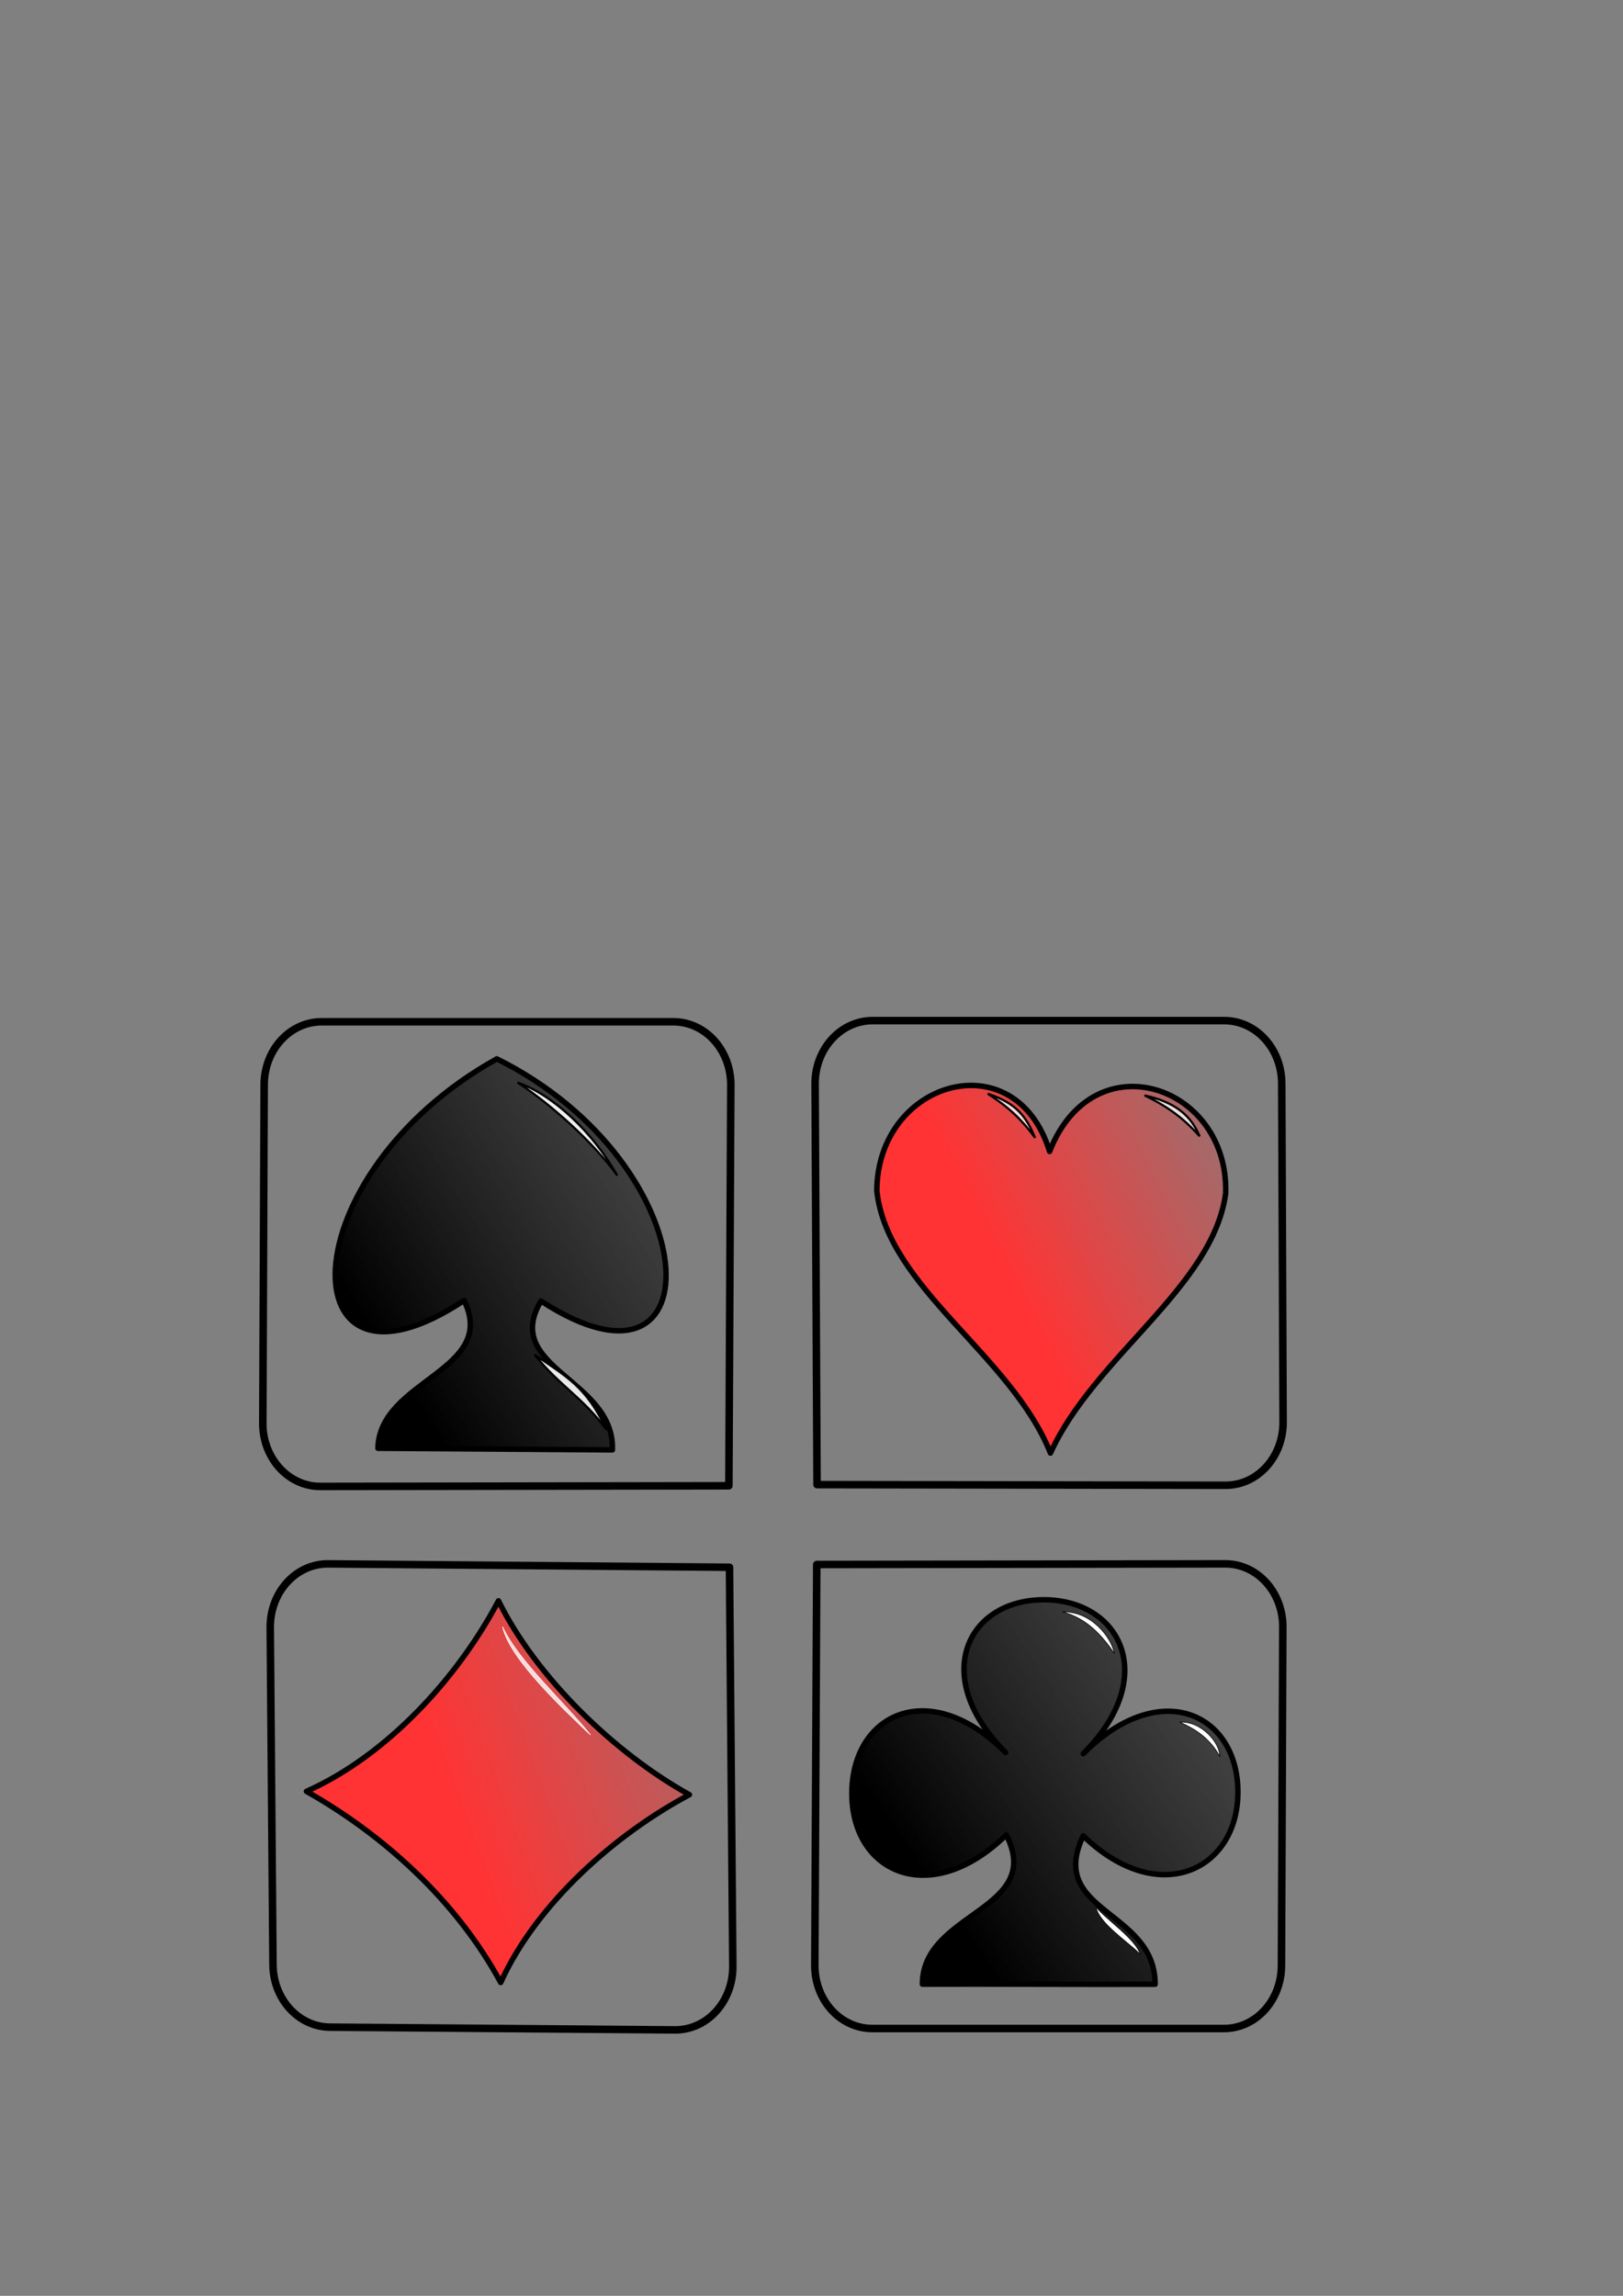 <?xml version="1.0" encoding="UTF-8"?>
<svg viewBox="0 0 744.094 1052.362" xmlns="http://www.w3.org/2000/svg" xmlns:xlink="http://www.w3.org/1999/xlink">
 <rect x="0" y="0" width="744.094" height="1052.362" fill="#808080" stroke="none"/>
 <defs>
  <linearGradient id="c">
   <stop stop-color="#fff" offset="0"/>
   <stop stop-color="#fff" stop-opacity="0" offset="1"/>
  </linearGradient>
  <linearGradient id="d">
   <stop offset="0"/>
   <stop stop-color="#333" stop-opacity=".8" offset="1"/>
  </linearGradient>
  <linearGradient id="a">
   <stop stop-color="#fff" offset="0"/>
   <stop stop-color="#fff" stop-opacity=".8" offset="1"/>
  </linearGradient>
  <linearGradient id="b">
   <stop stop-color="#f33" offset="0"/>
   <stop stop-color="#f33" stop-opacity="0" offset="1"/>
  </linearGradient>
  <linearGradient id="k" x1="413.22" x2="598.71" y1="630.74" y2="549.19" gradientTransform="matrix(.913 0 0 1.096 -159.61 160.54)" gradientUnits="userSpaceOnUse" xlink:href="#b"/>
  <linearGradient id="e" x1="500.96" x2="460.89" y1="472.64" y2="493.61" gradientTransform="matrix(.809 0 0 1.236 -159.61 160.54)" gradientUnits="userSpaceOnUse" xlink:href="#a"/>
  <linearGradient id="p" x1="422.68" x2="410.85" y1="854.29" y2="860.29" gradientTransform="matrix(1.143 0 0 .875 62.05 53.988)" gradientUnits="userSpaceOnUse" xlink:href="#c"/>
  <linearGradient id="o" x1="422.68" x2="410.85" y1="854.29" y2="860.29" gradientTransform="matrix(1.143 0 0 .875 9.579 7.113)" gradientUnits="userSpaceOnUse" xlink:href="#c"/>
  <linearGradient id="n" x1="486.28" x2="606.35" y1="817.41" y2="718.99" gradientTransform="scale(.917 1.09)" gradientUnits="userSpaceOnUse" xlink:href="#d"/>
  <linearGradient id="m" x1="381.13" x2="373.5" y1="1195.8" y2="1206.8" gradientTransform="matrix(1.326 0 0 .754 6.875 -14.347)" gradientUnits="userSpaceOnUse" xlink:href="#a"/>
  <linearGradient id="l" x1="188.48" x2="313.36" y1="565.76" y2="472.98" gradientTransform="scale(.92 1.087)" gradientUnits="userSpaceOnUse" xlink:href="#d"/>
  <linearGradient id="i" x1="225.3" x2="264.69" y1="577.68" y2="549.69" gradientTransform="scale(1.094 .914)" gradientUnits="userSpaceOnUse" xlink:href="#a"/>
  <linearGradient id="j" x1="469.99" x2="609.81" y1="599.18" y2="527.03" gradientUnits="userSpaceOnUse" xlink:href="#b"/>
  <linearGradient id="h" x1="344.41" x2="358.55" y1="788.59" y2="775.56" gradientTransform="scale(1.51 .662)" gradientUnits="userSpaceOnUse" xlink:href="#a"/>
  <linearGradient id="g" x1="344.41" x2="358.55" y1="788.59" y2="775.56" gradientTransform="matrix(1.51 0 0 .662 -75.5 -1.75)" gradientUnits="userSpaceOnUse" xlink:href="#a"/>
  <linearGradient id="f" x1="225.3" x2="264.69" y1="577.68" y2="549.69" gradientTransform="matrix(1.094 0 0 .914 .741 127.91)" gradientUnits="userSpaceOnUse" xlink:href="#a"/>
 </defs>
 <path d="m123.9 745.78c0-16.024 11.763-28.924 26.373-28.924l184.18 1.546 1.52 183.14c0 16.024-11.763 28.924-26.373 28.924l-158.08-1.25c-14.611 0-26.373-12.9-26.373-28.924l-1.25-154.51z" display="block" fill="none" stroke="#000" stroke-dashoffset=".625" stroke-linecap="round" stroke-linejoin="round" stroke-width="3.452"/>
 <path d="m229.55 908.75c16.456-36.306 52.763-68.113 86.524-86.097-34.101-18.832-70.237-53.755-87.542-88.873-18.832 35.627-51.405 71.06-88.051 87.347 35.458 20.019 68.88 50.299 89.069 87.623z" fill="url(#k)" fill-rule="evenodd" stroke="#000" stroke-linecap="round" stroke-linejoin="round" stroke-width="2.5"/>
 <path d="m230.43 745.65c6.548 14.985 29.064 35.493 40.253 49.576-10.603-10.212-37.137-34.49-40.253-49.576z" fill="#fff" fill-opacity=".8" fill-rule="evenodd" stroke="url(#e)" stroke-width=".312"/>
 <path d="m478.52 733.3c-34.84 0-52.575 34.923-17.495 70.002-35.108-35.108-70.476-17.519-70.476 18.799 0 36.342 36.079 52.862 70.775 18.999 17.702 34.615-38.434 35.203-38.434 68.42 28.167-0.137 78.538 0.168 106.71 0.031 0-34.228-49.692-32.801-32.991-68.026 34.784 33.54 70.942 15.55 70.942-20.042 0-35.904-35.563-52.989-70.923-17.629 35.256-35.256 17.049-70.555-18.103-70.555z" fill="url(#n)" fill-rule="evenodd" stroke="#000" stroke-dashoffset=".625" stroke-linecap="round" stroke-linejoin="round" stroke-width="2.5"/>
 <path d="m588.14 745.77c0-16.024-11.763-28.924-26.373-28.924l-187.31 0.296-0.895 183.77c0 16.024 11.763 28.924 26.373 28.924h161.2c14.611 0 26.373-12.9 26.373-28.924l0.625-155.14z" display="block" fill="none" stroke="#000" stroke-dashoffset=".625" stroke-linecap="round" stroke-linejoin="round" stroke-width="3.452"/>
 <path d="m540.89 789.37c10.196-0.478 18.514 9.761 18.324 15.691-4.801-8.507-11.161-12.413-18.324-15.691z" fill="url(#p)" fill-rule="evenodd" stroke="#000" stroke-width=".312"/>
 <path d="m487.1 738.85c13.069-0.478 22.491 11.639 23.848 19.116-5.464-7.845-12.376-16.059-23.848-19.116z" fill="url(#o)" fill-rule="evenodd" stroke="#000" stroke-width=".312"/>
 <path d="m502.43 874.1c4.893 5.93 18.176 14.569 20.417 21.825-6.016-6.077-18.888-14.237-20.417-21.825z" fill="url(#m)" fill-rule="evenodd" stroke="#000" stroke-width=".312"/>
 <path d="m588.27 651.9c0 16.024-11.763 28.924-26.373 28.924l-187.31-0.296-0.895-183.77c0-16.024 11.763-28.924 26.373-28.924h161.2c14.611 0 26.373 12.9 26.373 28.924l0.625 155.14z" display="block" fill="none" stroke="#000" stroke-dashoffset=".625" stroke-linecap="round" stroke-linejoin="round" stroke-width="3.452"/>
 <path d="m120.48 652.43c0 16.024 11.763 28.924 26.373 28.924l187.31-0.296 0.895-183.77c0-16.024-11.763-28.924-26.373-28.924h-161.2c-14.611 0-26.373 12.9-26.373 28.924l-0.625 155.14z" display="block" fill="none" stroke="#000" stroke-dashoffset=".625" stroke-linecap="round" stroke-linejoin="round" stroke-width="3.452"/>
 <path d="m173.27 663.86c27.667 0.25 79.833 0.5 107.5 0.75 1.083-32.417-51.04-37.455-32.75-68.25 81.586 53.078 77.241-62.595-20.25-111-96.251 53.569-95.972 164.44-15 110.75 15.748 32.295-38.833 36.333-39.5 67.75z" fill="url(#l)" fill-rule="evenodd" stroke="#000" stroke-linecap="round" stroke-linejoin="round" stroke-width="2.5"/>
 <path d="m237.26 496.2c16.526 5.784 34.673 22.976 45.749 42.66-10.533-14.609-29.75-32.271-45.749-42.66z" fill="url(#i)" fill-rule="evenodd" stroke="#000"/>
 <path d="m481.59 666.07c20.049-44.154 74.482-76.031 80.332-118.98 1.664-49.561-60.497-70.873-80.715-19.288-15.633-50.943-78.977-32.566-79.215 18.073 4.78 44.238 61.817 75.454 79.597 120.19z" fill="url(#j)" fill-rule="evenodd" stroke="#000" stroke-linecap="round" stroke-linejoin="round" stroke-width="2.5"/>
 <path d="m524.75 502.11c14.083 3.167 21.167 9.083 25.25 18.75-7.25-8.167-14.417-13.5-25.25-18.75z" fill="url(#h)" fill-rule="evenodd" stroke="#000"/>
 <path d="m452.86 501.34c13.333 4.417 17.624 10.566 21.707 20.232-6-8.167-11.624-13.732-21.707-20.232z" fill="url(#g)" fill-rule="evenodd" stroke="#000"/>
 <path d="m245.07 620.93c14.405 10.027 23.713 14.49 33.021 34.528-10.533-14.609-21.619-20.25-33.021-34.528z" fill="url(#f)" fill-rule="evenodd" stroke="#000"/>
</svg>
